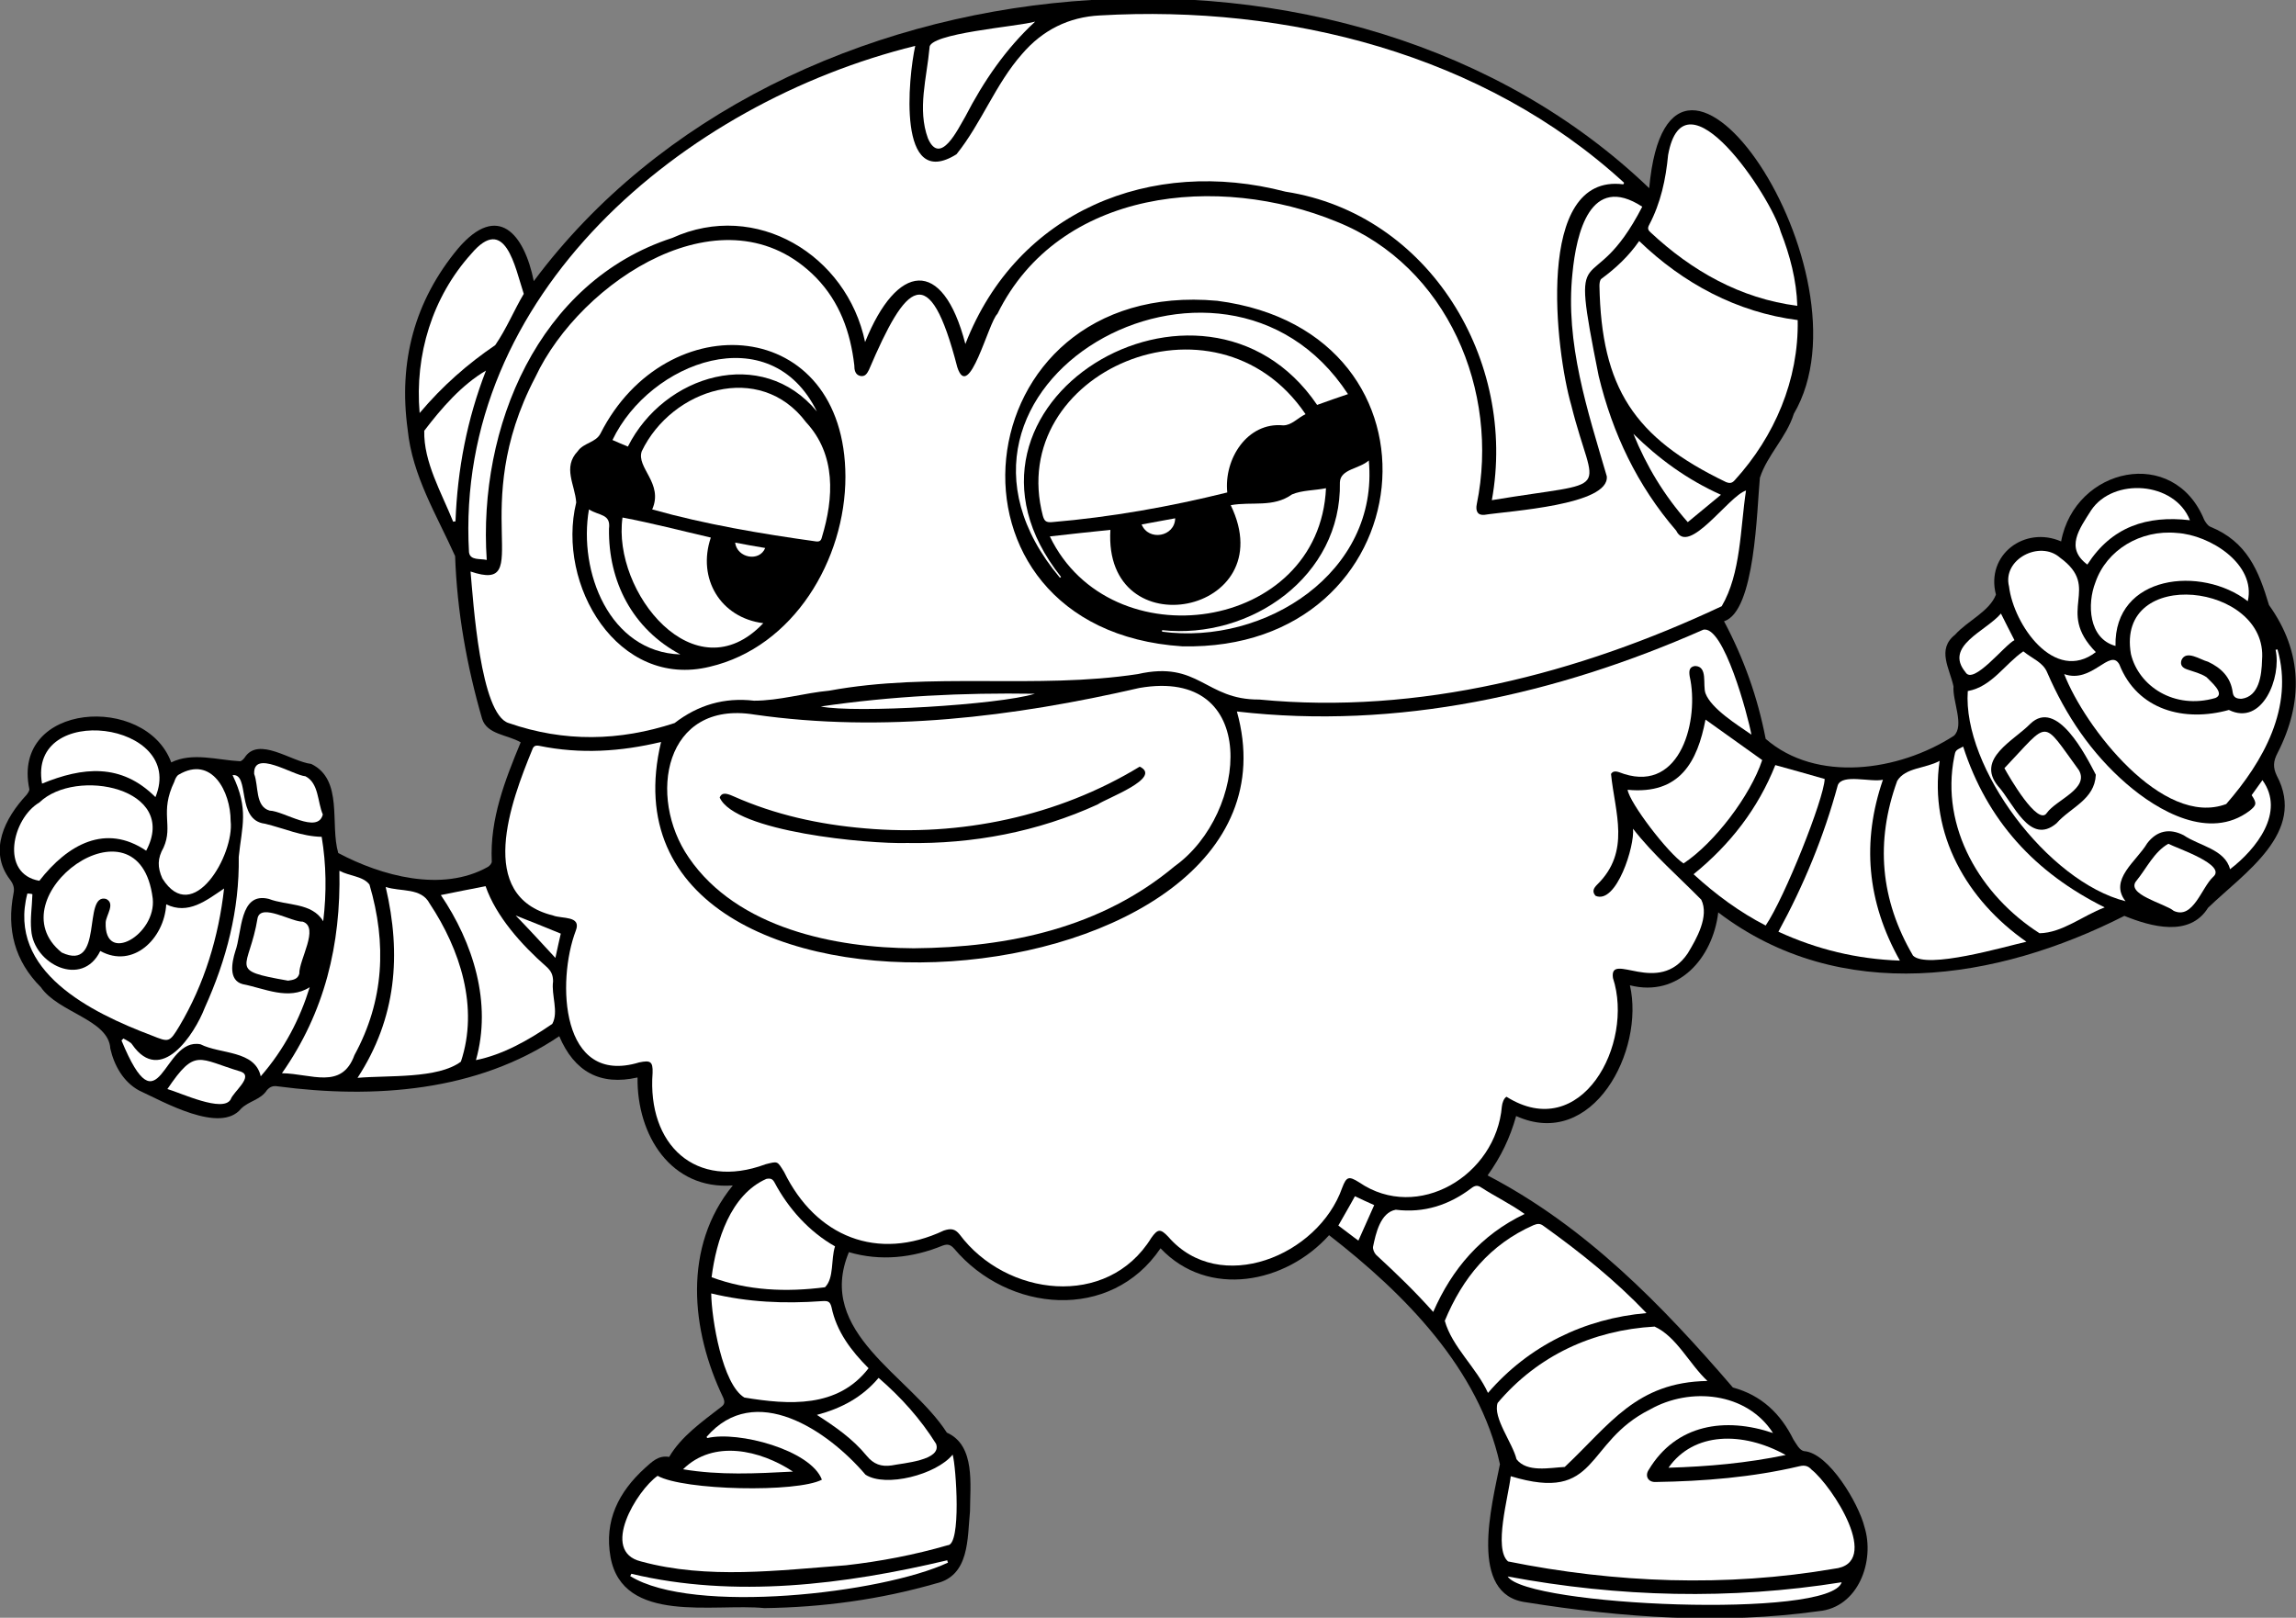 <?xml version="1.0" encoding="utf-8"?>
<!-- Generator: Adobe Illustrator 26.0.0, SVG Export Plug-In . SVG Version: 6.00 Build 0)  -->
<svg version="1.1" id="Capa_1" xmlns="http://www.w3.org/2000/svg" xmlns:xlink="http://www.w3.org/1999/xlink" x="0px" y="0px"
	 viewBox="0 0 595.3 419.5" style="enable-background:new 0 0 595.3 419.5;" xml:space="preserve">
<rect x="0" y="0" width="595.3" height="419.5" fill="#808080" stroke="none"/>
<style type="text/css">
	.st0{fill:#FFFFFF;}
</style>
<g>
	<path d="M445.5,236.6c-1.4,11.8-10.3,22.1-22.9,18.9c3.9,16.9-9.6,42.9-29.5,33.9c-1.6,5.7-3.9,10.5-7.4,15.4
		c25.5,13.3,45.2,33.6,63.6,55c7.4,2,12.4,6.8,15.7,13.5c0.7,1,1.5,2.8,2.8,3c6.4,0.5,14.1,13.6,15.6,19.6c2.8,8.9-1.6,21-11.9,21.9
		c-25.1,3.5-50.8,1.7-75.8-2.3c-15.1-1.9-8.9-25.2-6.8-35.8c-5.4-24.7-24.7-44.2-44.3-59.4c-11.2,12.5-31.3,16.5-43.7,3.4
		c-12.9,19.1-39.5,16.7-53.5,0.1c-0.9-1-1.6-1.3-3-0.8c-7.8,3.2-16.1,4.1-24.3,1.7c-8.7,20.9,15.9,32,25.4,46.8
		c7.5,3.3,6,13.7,6,20.4c-0.7,7.1-0.1,16.7-8.8,18.7c-14.6,4.2-29.4,6.2-44.5,6.4c-13-1.3-36.7,4.3-39.9-13.2
		c-1.7-9.5,2.1-16.9,8.9-23.1c1.8-1.6,3.5-3.4,6.3-2.9c3.1-5.3,8.5-9.1,13.4-12.9c1-0.7,1.1-1.3,0.6-2.5c-8.4-17.5-10.5-39.1,2.5-55
		c-16,1.2-24.9-13-24.7-28c-9.7,2.2-16.4-1.5-20.3-10.7C123.7,283.1,97,285,72,281.7c-1.2-0.2-2,0.1-2.8,1c-1.6,2.5-4.7,2.8-6.7,4.8
		c-5.4,6.6-20.1-1.8-26.4-4.7c-4.1-2.2-6.5-6.5-7.5-10.9c-0.4-7.5-13.5-9.3-18-15.9c-6.8-6.8-8.9-15-7.1-24.3c0.3-1.4,0-2.4-0.9-3.6
		c-5.7-7.5-1.3-16,4.3-22c0.3-0.4,0.8-1.1,0.7-1.5c-4.7-22.5,30.2-24.8,36.8-6.9c5.5-2.7,12-0.6,17.8-0.3c0.4,0,0.9-0.5,1.2-0.9
		c3.6-5.7,12.1,1,17.3,1.6c8.4,4.1,4.8,15.6,7,23.1c11.1,5.9,26.9,10.3,38.8,3.6c0.5-0.3,1.1-1,1-1.5c-0.5-10.9,3.4-20.9,7.5-30.8
		c-3.4-2-8.7-2-10-6.1c-4-13.8-6.5-27.9-7-42.2c-4.8-10.7-11.1-20.8-12.3-32.8c-2.4-17.5,1.7-33.3,13.1-47
		c10.3-12,17.1-3.8,19.6,8.5c64.4-86.5,211.3-98.9,289.2-24.1c5.2-57.4,58.9,22,37.5,58.5c-1.9,6.1-6.9,10.7-8.8,16.6
		c-0.8,8.1-1.2,34.7-9.3,37.2c5.2,9.8,8.7,19.7,10.8,30.5c13.1,11.4,34.4,8.5,48.8-0.8c2.8-2.6-0.4-9-0.1-12.8
		c-1-4.7-4.4-9.6,0.4-13.4c3.2-3.6,8.9-6,10.6-10.4c-2.7-10.4,7.5-17.9,16.9-13.8c3.6-19.2,29.2-24.9,37.1-5.6
		c0.4,0.7,0.9,1.5,1.6,1.8c9.5,3.9,12.5,11.3,15.2,20.3c8.8,12.3,8.9,25.3,2.2,38.4c-1.1,2.1-1.2,3.7-0.2,5.8
		c7.9,14.8-8.5,25.3-17.8,34.3c-4.8,7.7-14.8,4.9-21.7,2.1C517.7,254.3,477.2,260.7,445.5,236.6z"/>
	<path class="st0" d="M171.4,192.4c-20.2,84.5,171,69.8,149.3-7.9c41.6,4.8,82.9-4.4,120.9-21.2c5.3-1.3,11.6,22.3,12.5,27.2
		c-3.6-2.5-10.4-6.7-11.9-10.7c-0.8-2.2,0.7-7-2.7-7.1c-1.6,0.2-1.6,1.4-1.4,2.7c2.5,11.1-2.2,30-17,25.3c-1.1-0.3-2.6-1.3-3.4,0
		c1,10,5.2,20.1-3.6,28.7c-0.9,0.9-1.4,1.8-0.4,2.9c5.4,2.3,10.2-13,9.7-17.4c5.4,6.9,11.6,12.2,17.7,18.4
		c2.1,4.3-1.2,10.1-3.5,13.9c-7.6,11.3-20.4-0.7-19.4,6.4c5.6,17.1-8.2,43-27.6,30.8c-0.7,0.4-1.1,1.6-1.2,2.5
		c-1.5,17.9-21.8,30.1-37,19.7c-2.7-1.7-3.3-1.5-4.4,1.4c-6.2,17.7-31.8,28.1-45.1,12.7c-2-2.1-2.7-2.1-4.4,0.3
		c-11.4,18.5-37.7,15.2-49.7-0.9c-1.2-1.5-2.3-1.6-4.1-1c-17.2,8.1-33.2,1.6-41.4-15.2c-1.8-2.9-1.6-2.8-4.8-2
		c-18.2,6.8-30.7-5.1-29.3-23.7c0.1-3-0.6-3.3-3.5-2.7c-20.4,6.2-21.4-21.1-16.4-34.2c1.5-3.9-3.6-3-5.9-3.9
		c-20.2-5-10.9-29.6-5.4-43c0.3-0.9,0.8-1.2,1.8-1C150.5,195.6,161,194.9,171.4,192.4z"/>
	<path class="st0" d="M425.8,53.6c-13.4,26-19.1,4.9-11.3,43.9c3.6,14.9,10,28.4,20.1,40.1c3.2,6.7,13.6-9,18.1-10.4
		c-1.5,9.8-1.3,21.5-6.3,30c-37.2,17.5-78.5,28.2-119.9,24.2c-14.1,0.1-15.6-10.2-31.5-6.6c-26.3,4-53.5-0.6-80,4.3
		c-6.5,0.6-12.9,2.6-19.5,2.6c-7.7-0.9-14.5,1.1-20.6,5.8c-14.3,4.7-28.6,5-43,0c-7.4-2.2-9.2-31.7-9.9-39.3
		c17.2,5.8-1.2-16.1,16.8-50.4c11.7-25,49.3-49.8,72.8-25.8c6.1,6.3,8.9,14.1,9.9,22.7c0,1.2,0.2,2.5,1.6,2.8
		c1.2,0.2,1.7-0.6,2.2-1.6c9.6-22.5,15.6-29,22.9-0.7c3,9.3,8.1-11.7,10.4-13.8c16-32.5,57.4-36.5,88-23.9
		c28.7,11.5,42.3,43.9,36.3,73.2c-0.4,1.9,0.3,3,2,2.8c6.3-1,32.5-2.5,31.7-10c-5-17.1-10.8-34.5-8.9-52.6
		C408.7,60.5,412.3,44.8,425.8,53.6z M306.5,167.6c63.1,1.4,71.8-81.5,9.1-89.6C248.8,71.9,239.5,163.2,306.5,167.6z M219.2,123.6
		c-0.1-41.7-46.4-44.9-63.5-11.2c-1.2,2.4-4.4,2.4-5.9,4.6c-4,4.2-0.7,8.7-0.4,13.3c-5.2,21.4,10.8,48.4,34.6,42.6
		C205.8,167.8,219.2,145.1,219.2,123.6z"/>
	<path class="st0" d="M126.2,145.2c-1.7-0.4-4.3,0.2-4.6-2c-3.8-66.8,55.6-116.5,115.7-131.3C235.5,20,232.5,49.7,248,40
		c6.5-8.1,10.1-18.2,17-26c5.3-6.2,12.1-9.6,20.2-10c48.5-2.8,99.5,10,135.9,43.4c-0.1,0.1-0.1,0.2-0.2,0.4
		c-23.2-3-17.5,43.6-13.5,57.3c6,24.1,11.9,19.2-20.6,24.6c6.6-36.1-16.1-74.2-53.5-80c-34.9-9.1-69.6,5-83,39.5
		c-5.9-22.8-17.8-20.9-26-0.5c-4.7-22.6-28.3-36.9-50-27C139.5,73,123.9,110.9,126.2,145.2z"/>
	<path class="st0" d="M236.9,245.9c-20.2-0.1-45.7-5.1-58.3-23.5c-10.9-15.8-6.3-40.9,17-37.1c33.4,4.8,67.2,0.6,99.8-6.9
		c31.5-5.5,28.3,32.5,9.2,46.2C285.6,240.5,261.8,245.7,236.9,245.9z M235.2,218.6c17,0.3,33.9-2.9,49.4-10
		c2.3-1.6,16.9-6.9,10.9-9.8c-21.2,12.9-46.5,18.2-71.3,16c-11.8-1-23.2-3.5-34-8.3c-2.2-1-3.1-0.9-3.6,0.3
		C190.5,215.7,225.1,218.9,235.2,218.6z"/>
	<path class="st0" d="M391.7,382.8c23.1,7,18.9-8.7,36.1-17.3c10.4-5.9,25.1-4.5,31.9,6.1c-12.4-4.2-25.1-2.3-32.2,9.5
		c-1.1,1.6-0.2,3.3,1.8,3.2c12.5-0.2,25-1.2,37.3-4.1c1.3-0.3,2.2-0.1,3.1,0.9c5.3,4.2,18.5,24.4,5.8,25.7
		c-27.9,4.8-56.8,3.7-84.5-1.9C387.2,401.6,391.1,388.1,391.7,382.8z"/>
	<path class="st0" d="M183.2,372.6c12.5-14.5,31.4-1.7,41.2,9.8c5.2,3.4,18.4,0,22.6-5.2c0.9,3.1,2.3,23.5-1.3,23.5
		c-8.6,2.5-17.5,4.2-26.4,5.2c-17.5,1.3-35.9,3.7-53.1-1c-10.7-2.6-1.1-18.4,4.3-22.2c6.8,3.8,36.1,4.4,42.6,1
		c-2.9-7.7-21.7-12.7-29.7-10.8C183.3,372.9,183.3,372.7,183.2,372.6z"/>
	<path class="st0" d="M425,62.5C436.4,73.5,450.4,81,466.1,83c0.3,15.5-6,30.2-16.3,41.5c-0.7,0.8-1.3,0.9-2.3,0.5
		c-23.9-11.5-32.3-24.5-32.8-50.9c0-0.6,0.1-1.5,0.5-1.8C419,69.5,422.3,66.4,425,62.5z"/>
	<path class="st0" d="M524.6,168.9c2.3,1.9,5.1,2.8,6.2,5.5c4.8,11.1,11.4,20.9,20.5,28.8c8.3,7.2,21.6,14.8,31.9,7.1
		c1.9-1.5,2-2,0.6-4.1c0.9-1.3,1.9-2.6,2.8-3.9c6,8.3-1.6,17.9-8.4,23.1c-1.3-5.2-8.1-6.1-12-8.8c-3.7-1.9-7-1.2-9.5,2.1
		c-2.7,4.6-10,9.4-5.6,15c-20.2-5.1-42.3-34.7-40.9-54.5C516.4,178.1,519.8,172.2,524.6,168.9z M543.4,200.9
		c-2.6-5-10.1-19.9-17-13.2c-4.3,4.4-14.1,9-8.4,16.1c4,4.3,8.2,15.6,15.2,9.7C536.9,209.3,543.1,207.4,543.4,200.9z"/>
	<path class="st0" d="M426.9,340.5c-16.1,1.4-30.6,8.5-41.1,20.7c-3-6.6-9.3-11.9-11.2-18.7c4.6-11.1,11.7-19.8,23-24.8
		c1-0.4,1.7-0.5,2.6,0.2C409.7,324.7,418.8,332,426.9,340.5z"/>
	<path class="st0" d="M535.2,174.8c7.2,2.6,11.9-6.9,14.3-2.5c4.7,11.9,16.9,15,28.4,11.8c8.7,4.3,13.7-8.5,12.1-15.6
		c0.2,0,0.4-0.1,0.5-0.1c4.3,15-3.7,29.1-13.3,40.1C560.7,214.7,540.5,188.5,535.2,174.8z"/>
	<path class="st0" d="M442.7,358.1c-18.5,0.3-25.3,11.3-37,22.3c-3.9,0.2-9.8,1.5-12.5-2c-1-4.2-6.2-10.8-4.9-14.6
		c10.4-12.3,24.7-18.9,40.7-19.8C434.7,346.6,438,353.7,442.7,358.1z"/>
	<path class="st0" d="M466,79.3c-14.8-1.9-27.4-9.1-38-19c-0.7-0.6-0.9-1.1-0.4-2c3-5.7,4.3-11.8,4.9-18.1
		c4.2-23.2,26.8,11,29.2,19.9C464.1,66.2,465.8,72.7,466,79.3z"/>
	<path class="st0" d="M67.6,279.1c-1.5-6.8-10.5-5.7-15.6-8.3c-10-2-10.5,23.2-20.5-1c0.2-0.2,0.3-0.3,0.5-0.5
		c0.8,0.5,1.9,0.9,2.3,1.6c7.4,10.6,16.1-2.6,18.8-9.6c5.6-12.4,9-25.3,8.8-39.1c0.8-7.9,2.7-12.3-1.6-21.2
		c4.6-0.5,0.8,11.7,8.4,12.6c5,1.2,9.5,3.3,14.7,3.4c1.2,7.2,1.3,14.4,0.4,21.9c-2.9-4.9-9.4-4-14.1-5.8c-7.7-1.9-6.9,8.7-8.7,13.6
		c-0.9,2.9-1.8,7.5,1.9,8.5c5.7,1.1,11.9,4.3,17.4,0.8C77.8,264.1,73.8,272,67.6,279.1z"/>
	<path class="st0" d="M525.4,244.2c-5.7,1.3-25.8,7.2-29.4,3.6c-8.5-14.5-9.8-29.6-4.1-45.3c2.1-3.5,7.4-3.2,11-5.2
		C500.1,216.3,510,233.5,525.4,244.2z"/>
	<path class="st0" d="M92.7,279.5c10.1-15.5,11.4-32,7.3-49.5c3.9,1.3,9.2,0.1,11.4,4.3c7.9,11.9,12.8,26.9,8.1,41
		C113.5,279.8,100.6,278.8,92.7,279.5z"/>
	<path class="st0" d="M184.4,335.4c9.6,2.3,18.9,2.7,28.7,2c1.5-0.1,2.1,0,2.5,1.6c1.3,6.3,5.1,11.3,9.6,15.8
		c-8,10.4-20.7,9.5-32.2,7.6C187.3,359,184.5,342.1,184.4,335.4z"/>
	<path class="st0" d="M8.4,231.9c-0.1,3.3-0.6,6.3-0.3,9.3c0.6,8.8,13.2,15.1,17.9,5.4c8.5,4.7,16.6-3.2,17.1-12.1
		c5.7,2.8,10.4-1,15-4.1c-1.4,12.5-5.1,24.8-11.6,35.7c-2.6,4.3-2.7,4.2-7.2,2.4c-15.6-5.9-37.5-16.6-32.2-36.8
		C7.5,231.7,8.4,231.8,8.4,231.9z"/>
	<path class="st0" d="M492.6,249.1c-11.2-0.4-21.5-2.9-31.5-7.5c6.6-12.1,11.8-24.7,15.4-38c1.2-3,8.5-0.7,11.7-1.4
		C482.7,218.2,484,233.8,492.6,249.1z"/>
	<path class="st0" d="M586.5,171.1c-0.1,4.1-0.8,9.5-5.3,10.1c-1.1,0-2.1-0.2-2.3-1.6c-0.5-4-3-6.4-6.4-8c-2-0.5-5.7-3.2-6.9-0.4
		c-0.4,1.3,0.3,2,1.5,2.4c1.7,0.6,3.5,1,5,2c1,1.1,5,4.3,2.3,5.4c-10.7,3.1-19.9-3.1-21.9-11.4C548.5,146.6,588.1,151.2,586.5,171.1
		z"/>
	<path class="st0" d="M460.3,198.4c4.4,1.2,8.6,2.4,12.8,3.6c-0.2,5.2-10.4,30.8-15.3,38c-6.8-3.5-12.9-8-18.7-13.3
		C448.6,219,455.8,209.7,460.3,198.4z"/>
	<path class="st0" d="M73.1,278.3c11.1-15.8,15.3-33.4,14.9-52.5c2.6,1.4,6.2,1.4,7.8,3.6c4.5,15.3,3.8,30.1-3.9,44.2
		C88.6,282.7,80.7,278.4,73.1,278.3z"/>
	<path class="st0" d="M123.4,274.9c4.2-14.8-0.7-30.4-9.1-42.8c3.8-0.8,7.6-1.5,11.6-2.3c2.7,7.8,9.3,15.2,15.8,20.9
		c1.2,1.1,1.7,2.1,1.7,3.8c-0.5,3.5,1.5,7.9-0.2,11C137.1,269.7,130.4,273.5,123.4,274.9z"/>
	<path class="st0" d="M509,193.6c6.2,19.2,18.6,32.7,36.7,41.7c-5.8,2.2-11,6.6-16.9,6.7c-15.2-9.7-25.8-27.4-22.1-45.8
		C507,194.6,507,194.6,509,193.6z"/>
	<path class="st0" d="M184.5,331.2c1.2-9.5,4.9-21.4,14.2-25.5c1.1-0.2,1.6,0,2.1,0.9c3.6,6.8,9,12.8,15.7,16.6
		c-1.1,3.4-0.2,8.2-2.6,10.6C203.9,335.1,193.9,334.7,184.5,331.2z"/>
	<path class="st0" d="M108.8,107.1c-1.3-15.1,3.3-30.1,13.4-41.3c8.8-10.4,11.3,3.4,13.6,10.4c-2.5,4.2-4.5,9.1-7.4,13.3
		C121.2,94.4,114.7,100.1,108.8,107.1z"/>
	<path class="st0" d="M395.3,314.8c-11.3,5.4-18.8,14.2-23.7,25.4c-4.7-5.3-9.6-10-14.8-14.8c-0.5-0.5-0.9-1.5-0.8-2.1
		c0.7-3.4,1.9-8.9,5.9-9.6c7.3,0.9,13.8-1.2,19.6-5.6c0.9-0.7,1.6-0.8,2.5-0.2C387.7,310.3,391.7,312.2,395.3,314.8z"/>
	<path class="st0" d="M456.9,197.1c-3.1,9.3-12.4,21.5-20.4,26.8c-4-2.6-14-15.7-14.5-19.1c13.6,1.3,18.1-7.3,20.2-18.2
		C447,190,451.9,193.5,456.9,197.1z"/>
	<path class="st0" d="M582.8,155.9c-12-9.3-34.7-6.9-34.3,11.6c-7-1.9-7.4-10.9-5.2-16.5c2.9-8.4,11.7-13.7,21.1-12.8
		C573,138.7,585,146.3,582.8,155.9z"/>
	<path class="st0" d="M37.9,220.6c-10.5-7.1-20.3-1.7-27.7,7.8c-10.3-1.8-7-16.2,0-20.3C19.7,198.9,46.5,204.4,37.9,220.6z"/>
	<path class="st0" d="M39.6,233c1,9.3-12.6,17.3-12.2,6.2c0.1-1.9,2.6-4.9,0.1-6.1c-6.2-1.6-0.4,19.1-11.5,13.9
		C-1.7,232.7,36.1,204.7,39.6,233z"/>
	<path class="st0" d="M59.8,212.9c1,8.7-9.8,27.5-17.7,14.9c-1.3-2.9-1.3-5.2,0.3-8c2.6-5.8-1.1-9,2.8-17.1c0.2-0.7,0.6-1.5,1.1-1.8
		C54.9,195.8,59.8,205.3,59.8,212.9z"/>
	<path class="st0" d="M268.4,5.6c-7.6,7-13.4,15.5-18.1,24.6c-1.9,3.2-6.5,13-9.7,5.7c-2.8-7.6-0.3-15.7,0.4-23.5
		C240.6,8.6,264,6.9,268.4,5.6z"/>
	<path class="st0" d="M543.4,169.1c-10.7,8.2-21.3-7.1-22.5-17c-1.8-7.1,8-12.1,13.2-7.5C545.1,152.6,532.7,158.2,543.4,169.1z"/>
	<path class="st0" d="M227.8,357.3c5.9,5.1,10.9,10.7,14.9,17.1c1.6,4.3-8.6,5-11.5,5.6c-2.7,0.4-4.7-0.3-6.5-2.5
		c-3.6-4.4-8.1-7.5-12.9-10.6C218.2,365.2,223.6,362.3,227.8,357.3z"/>
	<path class="st0" d="M10.9,203.2c-3.8-21.4,37.5-16.1,29.4,3.5C31.4,197.8,21.4,198.9,10.9,203.2z"/>
	<path class="st0" d="M541.2,146.4c-5.8-4.3-2.1-9.2,1-14.1c5.7-8.5,21.6-7.5,25.6,2.6C556.6,133.6,547.5,136.6,541.2,146.4z"/>
	<path class="st0" d="M117.5,135.3c-3-7.5-7.7-15.5-7.5-23.6c4.5-5.9,9.7-11.9,16-15.6c-4.9,12.6-7.4,25.6-7.9,39.1
		C117.9,135.2,117.7,135.2,117.5,135.3z"/>
	<path class="st0" d="M562.2,218.8c2.3,1.2,15.3,5.5,11.6,8.6c-3,2.8-5.2,11.1-10.2,8.8c-2.2-1.9-12.8-4.3-9.6-7.9
		C556.6,225.1,558.5,220.9,562.2,218.8z"/>
	<path class="st0" d="M390.9,408.8c28.9,5.4,57.8,6.1,86.6,1.5C474.6,419.9,395.8,416.5,390.9,408.8z"/>
	<path class="st0" d="M74.7,254.3c-16-2.8-10.1-2.8-7.9-16.3c1-3.8,8.8,1.1,11.7,1c4.4,1.5-1,9.9-0.9,13.5
		C77.2,253.9,76.1,254.1,74.7,254.3z"/>
	<path class="st0" d="M245.8,405.2c-17.1,8-66.2,13.6-82.4,3.5c0.1-0.2,0.2-0.4,0.3-0.6c26.7,6.4,55.4,2.8,81.9-3.5
		C245.6,404.8,245.7,405,245.8,405.2z"/>
	<path class="st0" d="M83.7,211.2c-1.3,5.2-10.1-0.9-13.8-1c-3.8-1.1-2.8-6.4-4-9.5c-0.3-6.5,10,0.3,13.3,0.6
		C82.7,203.1,82.3,208,83.7,211.2z"/>
	<path class="st0" d="M43.4,282.4c7.3-10.8,8-7.8,19.1-4.5c3.3,1.3-2,5.2-2.7,7.2C57.8,288.6,46.9,283.4,43.4,282.4z"/>
	<path class="st0" d="M446.2,128.3c-3,2.5-5.8,4.8-8.6,7.1c-6.1-6.9-10.7-14.5-14.1-22.9C430,118.9,437.3,124.3,446.2,128.3z"/>
	<path class="st0" d="M432.6,380.6c6.5-9.3,19.2-9.5,30.4-3.3C452.9,379.4,442.9,380.3,432.6,380.6z"/>
	<path class="st0" d="M268.3,179.9c-9.4,2.9-46.7,5.1-55.5,3.3C231.2,180.5,249.7,179.6,268.3,179.9z"/>
	<path class="st0" d="M205.6,381.6c-9.5,0.5-19,1-28.5-0.6C185,373.2,197.1,376,205.6,381.6z"/>
	<path class="st0" d="M518.8,159.1c1.2,2.4,2.3,4.6,3.5,6.9c-2.5,1.2-10.7,11.8-12.7,8.3C504,167.5,514.9,163.7,518.8,159.1z"/>
	<path class="st0" d="M352.2,321.7c-1.7-1.2-3.4-2.6-5.2-3.9c1.4-2.5,2.9-5,4.3-7.6c1.7,0.8,3.4,1.6,5,2.3
		C354.9,315.6,353.6,318.6,352.2,321.7z"/>
	<path class="st0" d="M133.7,237.4c4.1,1.6,7.8,3.1,11.7,4.7c-0.4,1.6-0.8,3.6-1.4,6.3C140.4,244.5,137.2,241,133.7,237.4z"/>
	<path class="st0" d="M318.2,127.7c-14.9,3.7-30.1,6.4-45.5,7.7c-1.5,0.1-1.9-0.3-2.3-1.6c-9.8-37.2,44.7-60.9,68.1-26.4
		c-2.1,1-3.6,2.9-5.8,2.9C323.4,109.4,317.3,119,318.2,127.7z"/>
	<path class="st0" d="M343.8,126.6c-1.7,37.3-55.9,45.1-71.6,12.5c5.5-0.6,10.5-1.2,15.7-1.7c-1.9,31.1,44.9,21.9,31.2-6.4
		c5.5-1,11,0.7,15.9-2.8C337.6,127.1,340.8,127.2,343.8,126.6z"/>
	<path class="st0" d="M274.8,149.8c-41.7-49.7,42.1-97.5,74.7-47.6c-2.7,0.9-5.2,1.8-8,2.8c-29.5-43.4-102-0.3-66.4,44.6
		C275,149.7,274.9,149.8,274.8,149.8z"/>
	<path class="st0" d="M354.9,119.4c2.7,29-26.9,48-53.6,44.4c0-0.1,0-0.3,0-0.4c23,2.5,46.6-14,46.1-38.3
		C347.5,121.6,352.5,121.6,354.9,119.4z"/>
	<path class="st0" d="M296,136c2.9-0.5,5.8-1.1,8.7-1.6C304.6,139.2,297.8,140.4,296,136z"/>
	<path class="st0" d="M169.1,132.1c3-6.8-4.2-10.8-2.7-15.1c7.8-16.2,30.6-23.5,42.6-7.5c7.8,8.4,7.2,19.6,4.1,29.8
		c-0.2,0.9-0.6,1.2-1.5,1.1C197.3,138.4,183,136,169.1,132.1z"/>
	<path class="st0" d="M161.4,134.2c7.9,1.5,15.1,3.4,22.9,5.2c-3.6,10.6,2.5,20.8,13.6,22.2C180.2,180.3,158.7,153.5,161.4,134.2z"
		/>
	<path class="st0" d="M162.8,115.8c-1.3-0.5-2.6-1.1-4-1.7c9.7-20.3,40.9-32,53-7.4C197.6,89.5,172.2,97.1,162.8,115.8z"/>
	<path class="st0" d="M152.7,132.1c2.7,1.7,5.7,1.1,5.2,5c-0.2,13.7,6.1,26,18.5,32.6C158,169.1,149.9,148.2,152.7,132.1z"/>
	<path class="st0" d="M190.6,140.7c2.7,0.5,5.2,1,7.8,1.4C196.9,145.8,191.1,144.7,190.6,140.7z"/>
	<path class="st0" d="M519.7,199.2c11.9-12.5,9.5-12.9,19.3,0.5c2.8,4.8-5.9,7.7-8.3,11.1C528.4,214.4,520.9,201.4,519.7,199.2z"/>
</g>
</svg>
